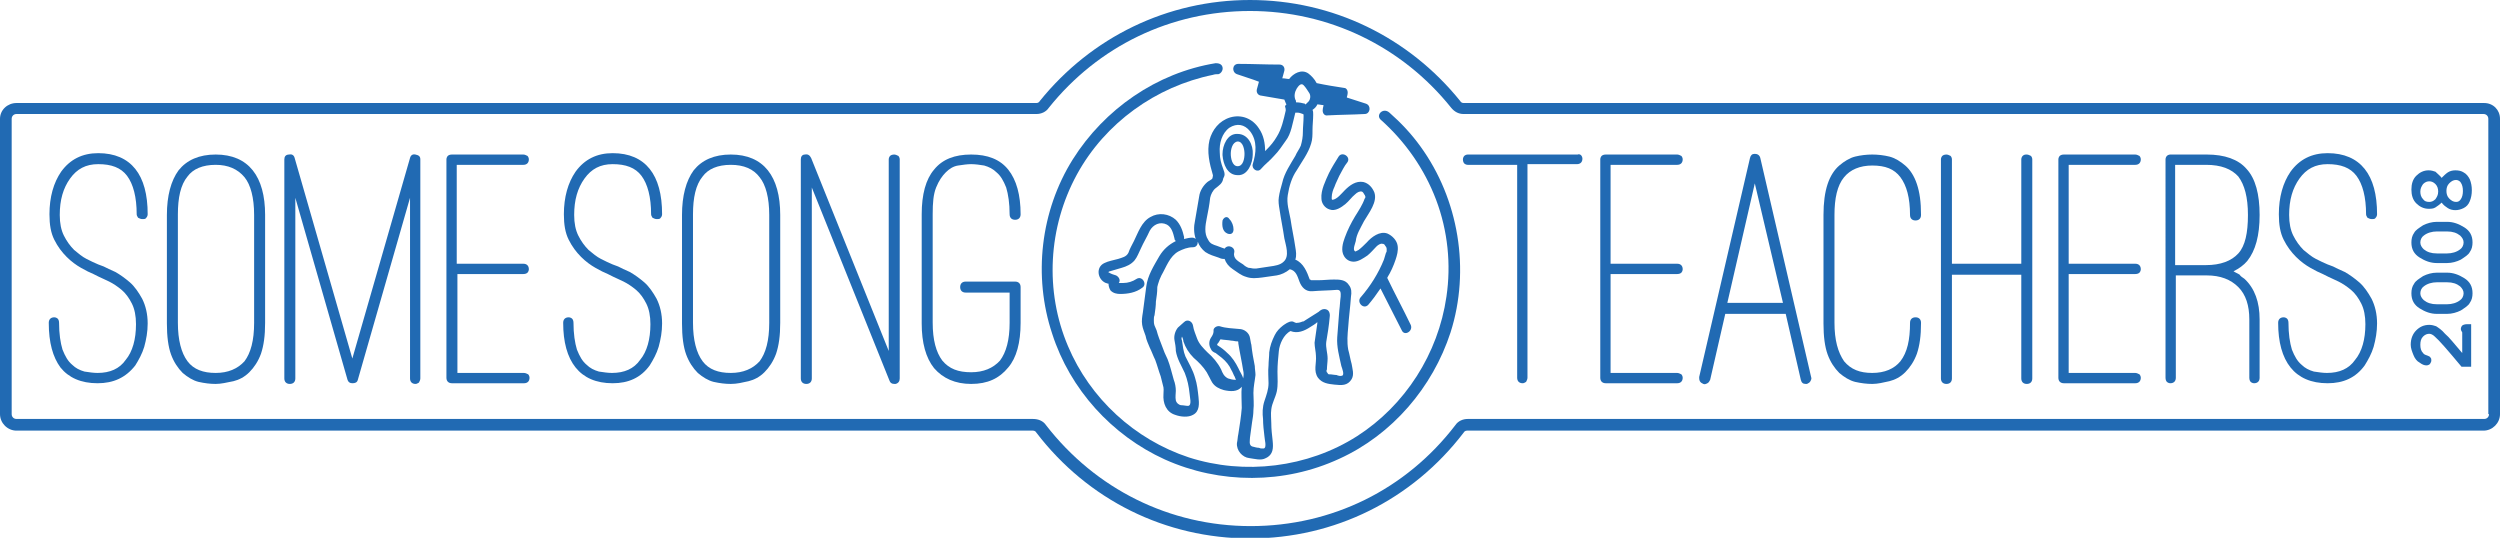 <?xml version="1.0" encoding="utf-8"?>
<!-- Generator: Adobe Illustrator 19.0.1, SVG Export Plug-In . SVG Version: 6.00 Build 0)  -->
<!DOCTYPE svg PUBLIC "-//W3C//DTD SVG 1.1//EN" "http://www.w3.org/Graphics/SVG/1.1/DTD/svg11.dtd">
<svg version="1.1" id="レイヤー_1" xmlns="http://www.w3.org/2000/svg" xmlns:xlink="http://www.w3.org/1999/xlink" x="0px"
	 y="0px" viewBox="0 0 364 78.3" enable-background="new 0 0 364 78.3" xml:space="preserve">
<path id="XMLID_1_" fill="#216AB3" d="M361.7,15H213.1c-0.2,0-0.4-0.1-0.5-0.3C205.1,5.4,194,0,182,0c-12,0-23.1,5.4-30.6,14.7
	c-0.1,0.2-0.3,0.3-0.5,0.3H2.4C1.1,15,0,16,0,17.3v43c0,1.3,1.1,2.4,2.4,2.4h148c0.2,0,0.4,0.1,0.5,0.3c7.5,9.8,18.8,15.4,31.1,15.4
	s23.6-5.6,31.1-15.4c0.1-0.2,0.3-0.3,0.5-0.3h148c1.3,0,2.4-1.1,2.4-2.4V17.3C364,16,363,15,361.7,15z M362.4,60.3
	c0,0.4-0.3,0.7-0.7,0.7h-148c-0.7,0-1.4,0.3-1.8,0.9c-7.2,9.4-18,14.7-29.8,14.7c-11.8,0-22.6-5.4-29.8-14.7
	c-0.4-0.6-1.1-0.9-1.9-0.9H2.4c-0.4,0-0.7-0.3-0.7-0.7v-43c0-0.4,0.3-0.7,0.7-0.7h148.5c0.7,0,1.4-0.3,1.8-0.9
	c7.2-9,17.8-14.1,29.3-14.1c11.4,0,22.1,5.1,29.3,14.1c0.5,0.6,1.1,0.9,1.8,0.9h148.5c0.4,0,0.7,0.3,0.7,0.7V60.3z"/>
<g id="XMLID_4_">
	<path id="XMLID_5_" fill="#216AB3" d="M358.5,51.4v-3c-0.1-0.2-0.2-0.3-0.2-0.5c0-0.2,0.1-0.4,0.2-0.5c0.1-0.1,0.4-0.2,0.7-0.2h0.6
		v6.2h-1.4c-2-2.4-3.3-3.9-3.9-4.4c-0.3-0.3-0.6-0.4-0.8-0.4c-0.3,0-0.6,0.1-0.9,0.4c-0.3,0.3-0.4,0.7-0.4,1.2
		c0,0.5,0.1,0.9,0.4,1.2c0.1,0.2,0.4,0.3,0.7,0.4c0.2,0.1,0.3,0.1,0.4,0.3c0.1,0.1,0.1,0.2,0.1,0.4c0,0.2-0.1,0.3-0.2,0.5
		c-0.1,0.1-0.3,0.2-0.5,0.2c-0.3,0-0.6-0.1-1-0.4c-0.4-0.2-0.7-0.6-0.9-1.1c-0.2-0.5-0.4-1-0.4-1.5c0-0.9,0.3-1.6,0.8-2.1
		c0.5-0.5,1.1-0.8,1.9-0.8c0.4,0,0.7,0.1,1,0.2c0.3,0.2,0.8,0.5,1.3,1.1C356.6,49.1,357.3,50,358.5,51.4z"/>
	<path id="XMLID_7_" fill="#216AB3" d="M354.8,39.7h1.5c0.9,0,1.7,0.3,2.5,0.8c0.8,0.5,1.2,1.2,1.2,2.2c0,0.5-0.1,1-0.4,1.4
		c-0.2,0.4-0.7,0.7-1.3,1.1c-0.6,0.3-1.3,0.5-2,0.5h-1.5c-0.9,0-1.7-0.3-2.5-0.8c-0.8-0.5-1.2-1.2-1.2-2.2c0-0.5,0.1-1,0.4-1.4
		c0.2-0.4,0.7-0.7,1.3-1.1C353.4,39.9,354.1,39.7,354.8,39.7z M354.8,41.1c-0.7,0-1.4,0.2-1.9,0.6c-0.3,0.2-0.5,0.6-0.5,1
		c0,0.4,0.2,0.7,0.5,1c0.5,0.4,1.1,0.6,1.9,0.6h1.5c0.7,0,1.4-0.2,1.9-0.6c0.3-0.2,0.5-0.6,0.5-1c0-0.4-0.2-0.7-0.5-1
		c-0.5-0.4-1.1-0.6-1.9-0.6H354.8z"/>
	<path id="XMLID_10_" fill="#216AB3" d="M354.8,32.3h1.5c0.9,0,1.7,0.3,2.5,0.8c0.8,0.5,1.2,1.2,1.2,2.2c0,0.5-0.1,1-0.4,1.4
		c-0.2,0.4-0.7,0.7-1.3,1.1c-0.6,0.3-1.3,0.5-2,0.5h-1.5c-0.9,0-1.7-0.3-2.5-0.8c-0.8-0.5-1.2-1.2-1.2-2.2c0-0.5,0.1-1,0.4-1.4
		c0.2-0.4,0.7-0.7,1.3-1.1C353.4,32.5,354.1,32.3,354.8,32.3z M354.8,33.7c-0.7,0-1.4,0.2-1.9,0.6c-0.3,0.2-0.5,0.6-0.5,1
		c0,0.4,0.2,0.7,0.5,1c0.5,0.4,1.1,0.6,1.9,0.6h1.5c0.7,0,1.4-0.2,1.9-0.6c0.3-0.2,0.5-0.6,0.5-1c0-0.4-0.2-0.7-0.5-1
		c-0.5-0.4-1.1-0.6-1.9-0.6H354.8z"/>
	<path id="XMLID_13_" fill="#216AB3" d="M355.5,25.9c0.3-0.3,0.6-0.6,0.9-0.8c0.3-0.2,0.7-0.3,1.1-0.3c0.5,0,0.9,0.1,1.2,0.3
		c0.4,0.2,0.7,0.6,0.9,1c0.2,0.5,0.3,1,0.3,1.6c0,0.6-0.1,1.1-0.3,1.6c-0.2,0.5-0.5,0.8-0.9,1c-0.4,0.2-0.8,0.3-1.2,0.3
		c-0.4,0-0.8-0.1-1.1-0.3c-0.3-0.2-0.6-0.4-0.9-0.8c-0.3,0.3-0.6,0.5-0.9,0.7c-0.3,0.2-0.7,0.2-1,0.2c-0.7,0-1.3-0.3-1.8-0.8
		c-0.5-0.5-0.7-1.2-0.7-2c0-0.8,0.2-1.5,0.7-2c0.5-0.5,1.1-0.8,1.8-0.8c0.4,0,0.7,0.1,1,0.2C355,25.4,355.3,25.6,355.5,25.9z
		 M353.7,26.4c-0.3,0-0.6,0.1-0.9,0.4c-0.2,0.3-0.4,0.6-0.4,1.1c0,0.4,0.1,0.8,0.4,1.1c0.2,0.3,0.5,0.4,0.9,0.4
		c0.3,0,0.6-0.1,0.9-0.4c0.2-0.3,0.4-0.6,0.4-1.1c0-0.4-0.1-0.8-0.4-1.1C354.3,26.5,354,26.4,353.7,26.4z M357.6,26.2
		c-0.4,0-0.7,0.2-1,0.5s-0.4,0.7-0.4,1.1s0.1,0.8,0.4,1.1c0.3,0.3,0.6,0.5,1,0.5c0.3,0,0.5-0.1,0.7-0.4c0.2-0.3,0.3-0.7,0.3-1.2
		c0-0.5-0.1-0.9-0.3-1.2C358.2,26.4,357.9,26.2,357.6,26.2z"/>
</g>
<g id="XMLID_17_">
	<path id="XMLID_18_" fill="#216AB3" d="M14.2,55.8c-2.4,0-4.2-0.8-5.4-2.3C7.7,52,7.1,49.9,7.1,47c0-0.5,0.3-0.8,0.8-0.8
		c0.2,0,0.4,0.1,0.5,0.2c0.1,0.1,0.2,0.3,0.2,0.6c0,1.6,0.2,2.9,0.5,3.9c0.4,1,0.8,1.7,1.4,2.2c0.5,0.5,1.1,0.8,1.8,1
		c0.7,0.1,1.3,0.2,1.9,0.2c1.8,0,3.2-0.6,4.1-1.9c1-1.2,1.5-3,1.5-5.2c0-1.2-0.2-2.2-0.6-3c-0.4-0.8-0.9-1.5-1.5-2
		c-0.6-0.5-1.2-0.9-1.8-1.2c-0.6-0.3-1.1-0.5-1.5-0.7l-0.8-0.4c-0.5-0.2-1.1-0.5-1.8-0.9c-0.7-0.4-1.4-0.9-2.1-1.6
		c-0.7-0.7-1.3-1.5-1.8-2.5s-0.7-2.2-0.7-3.7c0-2.5,0.6-4.6,1.7-6.2c1.3-1.8,3.1-2.7,5.4-2.7c2.4,0,4.2,0.8,5.4,2.3
		c1.2,1.5,1.8,3.7,1.8,6.6c0,0.2-0.1,0.4-0.2,0.5c-0.1,0.2-0.3,0.2-0.6,0.2c-0.2,0-0.4-0.1-0.6-0.2c-0.1-0.2-0.2-0.3-0.2-0.5
		c0-2.5-0.5-4.4-1.4-5.6c-0.9-1.2-2.3-1.7-4.2-1.7c-1.8,0-3.1,0.7-4.1,2.1c-1,1.4-1.5,3.1-1.5,5.3c0,1.2,0.2,2.2,0.6,3
		s0.9,1.5,1.5,2.1c0.6,0.5,1.2,1,1.8,1.3c0.6,0.3,1.2,0.6,1.7,0.8l0.8,0.3c0.4,0.2,1,0.5,1.7,0.8c0.7,0.4,1.4,0.9,2.1,1.5
		s1.3,1.5,1.8,2.4c0.5,1,0.8,2.2,0.8,3.6c0,1.2-0.2,2.3-0.5,3.4c-0.3,1-0.8,1.9-1.3,2.7C18.3,55,16.5,55.8,14.2,55.8z"/>
	<path id="XMLID_20_" fill="#216AB3" d="M31.4,55.9c-0.8,0-1.6-0.1-2.5-0.3c-0.8-0.2-1.6-0.7-2.3-1.3c-0.7-0.7-1.3-1.6-1.7-2.7
		c-0.4-1.1-0.6-2.6-0.6-4.5V31.3c0-2.8,0.6-5,1.7-6.5c1.2-1.5,3-2.3,5.4-2.3c2.4,0,4.2,0.8,5.4,2.3c1.2,1.5,1.8,3.7,1.8,6.5V47
		c0,1.9-0.2,3.3-0.6,4.5c-0.4,1.1-1,2-1.7,2.7c-0.7,0.7-1.5,1.1-2.3,1.3C33,55.7,32.2,55.9,31.4,55.9z M31.4,24
		c-1.9,0-3.3,0.6-4.1,1.7c-1,1.2-1.4,3.1-1.4,5.5V47c0,2.5,0.5,4.4,1.4,5.6c0.9,1.2,2.3,1.7,4.1,1.7c1.8,0,3.2-0.6,4.2-1.7
		c0.9-1.2,1.4-3,1.4-5.6V31.3c0-2.5-0.5-4.4-1.4-5.5C34.6,24.6,33.2,24,31.4,24z"/>
	<path id="XMLID_23_" fill="#216AB3" d="M60.5,55.9c-0.5,0-0.8-0.3-0.8-0.8V28.8l-7.6,26.5c-0.1,0.4-0.4,0.5-0.8,0.5
		c-0.4,0-0.6-0.2-0.7-0.5L43,28.8v26.3c0,0.5-0.3,0.8-0.8,0.8c-0.5,0-0.8-0.3-0.8-0.8V23.2c0-0.4,0.2-0.7,0.7-0.7
		c0.4-0.1,0.7,0.1,0.8,0.5l8.4,29.2L59.7,23c0.1-0.4,0.4-0.6,0.8-0.5c0.5,0.1,0.7,0.3,0.7,0.7v31.9c0,0.2-0.1,0.4-0.2,0.6
		C60.8,55.8,60.7,55.9,60.5,55.9z"/>
	<path id="XMLID_25_" fill="#216AB3" d="M66.6,39.9v14.4h9.7c0.2,0,0.4,0.1,0.6,0.2c0.1,0.1,0.2,0.3,0.2,0.5c0,0.5-0.3,0.8-0.8,0.8
		H65.8c-0.5,0-0.8-0.3-0.8-0.8V23.2c0-0.2,0.1-0.4,0.2-0.5c0.1-0.1,0.3-0.2,0.6-0.2h10.4c0.2,0,0.4,0.1,0.6,0.2
		c0.1,0.1,0.2,0.3,0.2,0.5c0,0.5-0.3,0.8-0.8,0.8h-9.7v14.4h9.7c0.5,0,0.8,0.3,0.8,0.8c0,0.2-0.1,0.4-0.2,0.5
		c-0.1,0.1-0.3,0.2-0.6,0.2H66.6z"/>
	<path id="XMLID_27_" fill="#216AB3" d="M89.2,55.8c-2.4,0-4.2-0.8-5.4-2.3c-1.2-1.5-1.8-3.7-1.8-6.5c0-0.5,0.3-0.8,0.8-0.8
		c0.2,0,0.4,0.1,0.5,0.2c0.1,0.1,0.2,0.3,0.2,0.6c0,1.6,0.2,2.9,0.5,3.9c0.4,1,0.8,1.7,1.4,2.2c0.5,0.5,1.1,0.8,1.8,1
		c0.7,0.1,1.3,0.2,1.9,0.2c1.8,0,3.2-0.6,4.1-1.9c1-1.2,1.5-3,1.5-5.2c0-1.2-0.2-2.2-0.6-3c-0.4-0.8-0.9-1.5-1.5-2
		c-0.6-0.5-1.2-0.9-1.8-1.2c-0.6-0.3-1.1-0.5-1.5-0.7l-0.8-0.4c-0.5-0.2-1.1-0.5-1.8-0.9c-0.7-0.4-1.4-0.9-2.1-1.6
		c-0.7-0.7-1.3-1.5-1.8-2.5s-0.7-2.2-0.7-3.7c0-2.5,0.6-4.6,1.7-6.2c1.3-1.8,3.1-2.7,5.4-2.7c2.4,0,4.2,0.8,5.4,2.3
		c1.2,1.5,1.8,3.7,1.8,6.6c0,0.2-0.1,0.4-0.2,0.5c-0.1,0.2-0.3,0.2-0.6,0.2c-0.2,0-0.4-0.1-0.6-0.2c-0.1-0.2-0.2-0.3-0.2-0.5
		c0-2.5-0.5-4.4-1.4-5.6c-0.9-1.2-2.3-1.7-4.2-1.7c-1.8,0-3.1,0.7-4.1,2.1c-1,1.4-1.5,3.1-1.5,5.3c0,1.2,0.2,2.2,0.6,3
		s0.9,1.5,1.5,2.1c0.6,0.5,1.2,1,1.8,1.3c0.6,0.3,1.2,0.6,1.7,0.8l0.8,0.3c0.4,0.2,1,0.5,1.7,0.8c0.7,0.4,1.4,0.9,2.1,1.5
		s1.3,1.5,1.8,2.4c0.5,1,0.8,2.2,0.8,3.6c0,1.2-0.2,2.3-0.5,3.4c-0.3,1-0.8,1.9-1.3,2.7C93.3,55,91.5,55.8,89.2,55.8z"/>
	<path id="XMLID_29_" fill="#216AB3" d="M106.4,55.9c-0.8,0-1.6-0.1-2.5-0.3c-0.8-0.2-1.6-0.7-2.3-1.3c-0.7-0.7-1.3-1.6-1.7-2.7
		c-0.4-1.1-0.6-2.6-0.6-4.5V31.3c0-2.8,0.6-5,1.7-6.5c1.2-1.5,3-2.3,5.4-2.3c2.4,0,4.2,0.8,5.4,2.3c1.2,1.5,1.8,3.7,1.8,6.5V47
		c0,1.9-0.2,3.3-0.6,4.5c-0.4,1.1-1,2-1.7,2.7c-0.7,0.7-1.5,1.1-2.3,1.3C108.1,55.7,107.3,55.9,106.4,55.9z M106.4,24
		c-1.9,0-3.3,0.6-4.1,1.7c-1,1.2-1.4,3.1-1.4,5.5V47c0,2.5,0.5,4.4,1.4,5.6c0.9,1.2,2.3,1.7,4.1,1.7c1.8,0,3.2-0.6,4.2-1.7
		c0.9-1.2,1.4-3,1.4-5.6V31.3c0-2.5-0.5-4.4-1.4-5.5C109.7,24.6,108.3,24,106.4,24z"/>
	<path id="XMLID_32_" fill="#216AB3" d="M130.2,55.9c-0.4,0-0.6-0.2-0.7-0.5l-11.3-28.1v27.8c0,0.5-0.3,0.8-0.8,0.8
		c-0.5,0-0.8-0.3-0.8-0.8V23.2c0-0.4,0.2-0.7,0.6-0.7c0.4-0.1,0.7,0.1,0.9,0.5l11.3,28.1V23.2c0-0.2,0.1-0.4,0.2-0.5
		c0.1-0.1,0.3-0.2,0.6-0.2c0.2,0,0.4,0.1,0.6,0.2c0.1,0.1,0.2,0.3,0.2,0.5v31.9c0,0.4-0.2,0.7-0.6,0.8H130.2z"/>
	<path id="XMLID_34_" fill="#216AB3" d="M141.4,55.9c-2.3,0-4.1-0.8-5.4-2.3c-1.2-1.5-1.8-3.7-1.8-6.5V31.2c0-2.9,0.6-5.1,1.8-6.5
		c1.2-1.5,3-2.2,5.4-2.2s4.2,0.7,5.4,2.2c1.2,1.5,1.8,3.7,1.8,6.5c0,0.5-0.3,0.8-0.8,0.8c-0.5,0-0.8-0.3-0.8-0.8
		c0-1.6-0.2-2.9-0.5-3.9c-0.4-1-0.8-1.7-1.4-2.2c-0.5-0.5-1.1-0.8-1.8-1c-0.6-0.1-1.3-0.2-1.9-0.2s-1.2,0.1-1.9,0.2
		c-0.7,0.1-1.3,0.5-1.8,1c-0.5,0.5-1,1.2-1.4,2.2c-0.4,1-0.5,2.2-0.5,3.9V47c0,2.5,0.5,4.3,1.4,5.5c1,1.2,2.3,1.7,4.2,1.7
		c1.8,0,3.2-0.6,4.2-1.7c0.9-1.2,1.4-3,1.4-5.5v-4.4h-6.4c-0.5,0-0.8-0.3-0.8-0.8s0.3-0.8,0.8-0.8h7.2c0.5,0,0.8,0.3,0.8,0.8V47
		c0,2.9-0.6,5.1-1.8,6.5C145.5,55.1,143.8,55.9,141.4,55.9z"/>
	<path id="XMLID_36_" fill="#216AB3" d="M230.2,22.6c0.1,0.1,0.2,0.3,0.2,0.5c0,0.5-0.3,0.8-0.8,0.8h-7.2V55c0,0.2-0.1,0.4-0.2,0.6
		c-0.2,0.1-0.3,0.2-0.5,0.2c-0.5,0-0.8-0.3-0.8-0.8V24h-7.2c-0.2,0-0.4-0.1-0.5-0.2c-0.1-0.1-0.2-0.3-0.2-0.6c0-0.2,0.1-0.4,0.2-0.5
		c0.1-0.1,0.3-0.2,0.5-0.2h16C229.9,22.4,230.1,22.5,230.2,22.6z"/>
	<path id="XMLID_38_" fill="#216AB3" d="M234.5,39.9v14.4h9.7c0.2,0,0.4,0.1,0.6,0.2c0.1,0.1,0.2,0.3,0.2,0.5c0,0.5-0.3,0.8-0.8,0.8
		h-10.4c-0.5,0-0.8-0.3-0.8-0.8V23.2c0-0.2,0.1-0.4,0.2-0.5c0.1-0.1,0.3-0.2,0.6-0.2h10.4c0.2,0,0.4,0.1,0.6,0.2
		c0.1,0.1,0.2,0.3,0.2,0.5c0,0.5-0.3,0.8-0.8,0.8h-9.7v14.4h9.7c0.5,0,0.8,0.3,0.8,0.8c0,0.2-0.1,0.4-0.2,0.5
		c-0.1,0.1-0.3,0.2-0.6,0.2H234.5z"/>
	<path id="XMLID_40_" fill="#216AB3" d="M263.7,54.9c0.1,0.2,0,0.4-0.1,0.6c-0.1,0.2-0.3,0.3-0.5,0.4h-0.2c-0.4,0-0.6-0.2-0.7-0.6
		l-2.2-9.6h-8.8l-2.2,9.6c-0.1,0.2-0.2,0.4-0.4,0.5c-0.2,0.1-0.4,0.2-0.6,0.1c-0.2-0.1-0.4-0.2-0.5-0.4c-0.1-0.2-0.1-0.4-0.1-0.6
		l7.4-31.9c0.1-0.4,0.3-0.6,0.7-0.6c0.4,0,0.7,0.2,0.8,0.6L263.7,54.9z M259.6,44.1l-4.1-17.4l-4,17.4H259.6z"/>
	<path id="XMLID_43_" fill="#216AB3" d="M272.6,55.9c-0.8,0-1.6-0.1-2.5-0.3c-0.8-0.2-1.6-0.7-2.3-1.3c-0.7-0.7-1.3-1.6-1.7-2.7
		c-0.4-1.1-0.6-2.6-0.6-4.5V31.3c0-1.8,0.2-3.3,0.6-4.5c0.4-1.2,1-2.1,1.7-2.7c0.7-0.6,1.5-1.1,2.3-1.3c0.8-0.2,1.7-0.3,2.5-0.3
		c0.8,0,1.7,0.1,2.5,0.3c0.8,0.2,1.6,0.7,2.3,1.3c0.7,0.6,1.3,1.5,1.7,2.7c0.4,1.2,0.6,2.6,0.6,4.5c0,0.5-0.3,0.8-0.8,0.8
		c-0.5,0-0.8-0.3-0.8-0.8c0-2.5-0.5-4.3-1.4-5.5c-0.9-1.2-2.2-1.7-4.1-1.7c-1.8,0-3.2,0.6-4.1,1.7c-1,1.2-1.4,3.1-1.4,5.5V47
		c0,2.5,0.5,4.3,1.4,5.6c1,1.2,2.3,1.7,4.1,1.7c1.8,0,3.2-0.6,4.1-1.7c1-1.3,1.4-3.1,1.4-5.6c0-0.5,0.3-0.8,0.8-0.8
		c0.5,0,0.8,0.3,0.8,0.8c0,1.9-0.2,3.3-0.6,4.5c-0.4,1.1-1,2-1.7,2.7c-0.7,0.7-1.5,1.1-2.3,1.3C274.2,55.7,273.4,55.9,272.6,55.9z"
		/>
	<path id="XMLID_45_" fill="#216AB3" d="M295.1,22.5c0.2,0,0.4,0.1,0.6,0.2c0.1,0.1,0.2,0.3,0.2,0.5v31.9c0,0.5-0.3,0.8-0.8,0.8
		s-0.8-0.3-0.8-0.8V40h-10.1v15.1c0,0.5-0.3,0.8-0.8,0.8c-0.5,0-0.8-0.3-0.8-0.8V23.2c0-0.2,0.1-0.4,0.2-0.5
		c0.1-0.1,0.3-0.2,0.6-0.2c0.2,0,0.4,0.1,0.6,0.2c0.1,0.1,0.2,0.3,0.2,0.5v15.2h10.1V23.2c0-0.2,0.1-0.4,0.2-0.5
		C294.7,22.5,294.9,22.5,295.1,22.5z"/>
	<path id="XMLID_47_" fill="#216AB3" d="M301.2,39.9v14.4h9.7c0.2,0,0.4,0.1,0.6,0.2c0.1,0.1,0.2,0.3,0.2,0.5c0,0.5-0.3,0.8-0.8,0.8
		h-10.4c-0.5,0-0.8-0.3-0.8-0.8V23.2c0-0.2,0.1-0.4,0.2-0.5c0.1-0.1,0.3-0.2,0.6-0.2h10.4c0.2,0,0.4,0.1,0.6,0.2
		c0.1,0.1,0.2,0.3,0.2,0.5c0,0.5-0.3,0.8-0.8,0.8h-9.7v14.4h9.7c0.5,0,0.8,0.3,0.8,0.8c0,0.2-0.1,0.4-0.2,0.5
		c-0.1,0.1-0.3,0.2-0.6,0.2H301.2z"/>
	<path id="XMLID_49_" fill="#216AB3" d="M326.8,40.6c1.5,1.4,2.2,3.4,2.2,5.9V55c0,0.5-0.3,0.8-0.8,0.8c-0.2,0-0.4-0.1-0.5-0.2
		c-0.1-0.1-0.2-0.3-0.2-0.6v-8.5c0-2-0.5-3.6-1.6-4.7c-1.1-1.1-2.6-1.7-4.6-1.7h-4.5V55c0,0.5-0.3,0.8-0.8,0.8
		c-0.2,0-0.4-0.1-0.5-0.2s-0.2-0.3-0.2-0.6V23.2c0-0.2,0.1-0.4,0.2-0.5c0.1-0.1,0.3-0.2,0.5-0.2h5.3c2.6,0,4.6,0.7,5.8,2.1
		c1.3,1.4,1.9,3.7,1.9,6.7c0,3-0.6,5.2-1.8,6.7c-0.5,0.6-1.2,1.1-2,1.5c0.3,0.2,0.6,0.3,0.9,0.5C326.2,40.2,326.5,40.4,326.8,40.6z
		 M316.7,38.6h4.5c2.1,0,3.7-0.6,4.7-1.7c1-1.1,1.4-3,1.4-5.6c0-2.6-0.5-4.4-1.4-5.6c-1-1.1-2.5-1.7-4.7-1.7h-4.5V38.6z"/>
	<path id="XMLID_52_" fill="#216AB3" d="M338.9,55.8c-2.4,0-4.2-0.8-5.4-2.3c-1.2-1.5-1.8-3.7-1.8-6.5c0-0.5,0.3-0.8,0.8-0.8
		c0.2,0,0.4,0.1,0.5,0.2s0.2,0.3,0.2,0.6c0,1.6,0.2,2.9,0.5,3.9c0.4,1,0.8,1.7,1.4,2.2c0.5,0.5,1.1,0.8,1.8,1
		c0.7,0.1,1.3,0.2,1.9,0.2c1.8,0,3.2-0.6,4.1-1.9c1-1.2,1.5-3,1.5-5.2c0-1.2-0.2-2.2-0.6-3s-0.9-1.5-1.5-2c-0.6-0.5-1.2-0.9-1.8-1.2
		c-0.6-0.3-1.1-0.5-1.5-0.7l-0.8-0.4c-0.5-0.2-1.1-0.5-1.8-0.9s-1.4-0.9-2.1-1.6c-0.7-0.7-1.3-1.5-1.8-2.5c-0.5-1-0.7-2.2-0.7-3.7
		c0-2.5,0.6-4.6,1.7-6.2c1.3-1.8,3.1-2.7,5.4-2.7c2.4,0,4.2,0.8,5.4,2.3c1.2,1.5,1.8,3.7,1.8,6.6c0,0.2-0.1,0.4-0.2,0.5
		c-0.1,0.2-0.3,0.2-0.6,0.2c-0.2,0-0.4-0.1-0.6-0.2c-0.1-0.2-0.2-0.3-0.2-0.5c0-2.5-0.5-4.4-1.4-5.6c-0.9-1.2-2.3-1.7-4.2-1.7
		c-1.8,0-3.1,0.7-4.1,2.1c-1,1.4-1.5,3.1-1.5,5.3c0,1.2,0.2,2.2,0.6,3s0.9,1.5,1.5,2.1c0.6,0.5,1.2,1,1.8,1.3
		c0.6,0.3,1.2,0.6,1.7,0.8l0.8,0.3c0.4,0.2,1,0.5,1.7,0.8c0.7,0.4,1.4,0.9,2.1,1.5c0.7,0.6,1.3,1.5,1.8,2.4c0.5,1,0.8,2.2,0.8,3.6
		c0,1.2-0.2,2.3-0.5,3.4c-0.3,1-0.8,1.9-1.3,2.7C343,55,341.2,55.8,338.9,55.8z"/>
</g>
<g id="XMLID_54_">
	<path id="XMLID_55_" fill="#216AB3" d="M201,17.4c3.6,3.2,6.4,7.2,8.1,11.7c1.7,4.5,2.2,9.4,1.5,14.1c-1.2,8.3-6,15.8-13,20.3
		c-7.2,4.6-16.4,5.7-24.5,3.1c-7.9-2.6-14.4-8.6-17.6-16.2c-3.4-8-2.9-17.3,1.3-25c4.1-7.5,11.5-12.8,19.8-14.5
		c0.3-0.1,0.5-0.1,0.8-0.1c0.4-0.1,0.7-0.6,0.6-1c-0.1-0.5-0.6-0.6-1-0.6c-8.6,1.4-16.2,6.7-20.8,14c-4.7,7.5-5.8,17-3,25.4
		c2.6,8.1,8.7,14.8,16.4,18.3c8,3.6,17.4,3.6,25.4-0.1c7.7-3.5,13.6-10.4,16.2-18.4c2.9-9.1,1.2-19.4-4.4-27.1
		c-1.3-1.8-2.8-3.4-4.5-4.9C201.4,15.6,200.3,16.7,201,17.4L201,17.4z"/>
	<g id="XMLID_56_">
		<path id="XMLID_57_" fill="#216AB3" d="M178,32.1C178,32.1,178,32.2,178,32.1C178,32.2,178,32.2,178,32.1c-0.1,0.8,0,1.6,0.7,1.9
			c0.5,0.2,0.9,0,0.9-0.6c0-0.5-0.2-1.1-0.6-1.5C178.7,31.4,178.2,31.6,178,32.1z"/>
		<path id="XMLID_58_" fill="#216AB3" d="M198.6,32.2c0.7-1.2,2-2.8,1.5-4.2c-0.3-0.7-0.8-1.3-1.6-1.5c-1.1-0.2-2,0.5-2.7,1.2
			c-0.5,0.5-1.1,1.3-1.8,1.4c0,0,0,0,0,0c0,0,0,0,0,0c0,0,0,0,0,0c0,0,0,0,0,0c0,0,0,0,0,0c0,0-0.1-0.1-0.1-0.1c0-0.1,0-0.2,0-0.3
			c0-0.5,0.2-1.1,0.4-1.5c0.2-0.6,0.5-1.1,0.7-1.6c0.4-0.7,0.7-1.4,1.2-2c0.5-0.8-0.8-1.6-1.3-0.8c-0.5,0.8-1,1.6-1.4,2.4
			c-0.5,1.1-1.2,2.5-1.1,3.7c0,0.7,0.5,1.4,1.2,1.6c0.8,0.3,1.7-0.3,2.3-0.8c0.5-0.4,0.9-1,1.4-1.4c0.3-0.3,0.7-0.5,1-0.4
			c0.1,0,0.3,0.3,0.4,0.5c0-0.1,0.1,0.3,0.1,0.2c0,0,0,0.1,0,0.1c0-0.1,0,0.2-0.1,0.2c-0.3,0.9-0.9,1.8-1.4,2.6
			c-0.6,1-1.1,2-1.5,3.1c-0.3,0.8-0.6,1.9-0.1,2.7c0.3,0.5,0.8,0.8,1.4,0.8c0.7,0,1.4-0.5,2-0.9c0.5-0.4,0.9-0.9,1.3-1.3
			c0.2-0.2,0.6-0.5,0.9-0.4c0.2,0,0.3,0.1,0.4,0.3c0.2,0.2,0.2,0.4,0.2,0.5c0,0,0,0.1,0,0.2c0,0.1,0,0.2-0.1,0.3
			c-0.1,0.3-0.2,0.7-0.3,1c-0.8,2-2,3.9-3.4,5.5c-0.6,0.7,0.4,1.8,1.1,1.1c0.6-0.7,1.2-1.5,1.8-2.4c1,2,2.1,4.1,3.1,6.1
			c0.4,0.9,1.7,0.1,1.3-0.8c-1.1-2.3-2.3-4.5-3.4-6.8c0,0,0,0,0-0.1c0.5-0.8,0.9-1.7,1.2-2.6c0.2-0.6,0.4-1.3,0.3-2
			c-0.1-0.8-0.8-1.5-1.5-1.8c-1.1-0.4-2.3,0.5-3,1.3c-0.4,0.4-0.8,0.8-1.2,1.1c-0.2,0.1-0.2,0.1-0.4,0.2c0,0-0.1,0-0.1,0
			c0,0,0,0,0,0c0,0,0,0,0,0c0,0,0,0,0,0c0,0,0,0-0.1-0.1c0,0,0,0,0,0c-0.2-0.3,0.1-1,0.2-1.4C197.5,34.1,198.1,33.2,198.6,32.2z
			 M197.2,36.7C197.2,36.7,197.1,36.7,197.2,36.7C197.1,36.7,197.1,36.7,197.2,36.7C197.1,36.7,197.2,36.7,197.2,36.7z M197,36.6
			C197,36.6,197,36.6,197,36.6C197,36.6,197,36.6,197,36.6L197,36.6z"/>
		<path id="XMLID_62_" fill="#216AB3" d="M187.2,16c0,0,0,0.1,0,0.1c-0.3,1.3-0.6,2.7-1.3,3.8c-0.4,0.7-0.9,1.3-1.5,1.9
			c-0.1,0.1-0.1,0.1-0.2,0.2c0-1.1-0.2-2.3-0.9-3.3c-0.9-1.4-2.5-2.1-4.2-1.6c-1.6,0.5-2.6,1.8-3,3.3c-0.4,1.7,0,3.4,0.5,5.1
			c0,0,0,0.1,0,0.1c0,0.1-0.1,0.5-0.1,0.4c0,0.1-0.6,0.4-0.7,0.5c-0.6,0.5-1.1,1.3-1.2,2.1c-0.2,1.2-0.4,2.3-0.6,3.5
			c-0.2,0.9-0.2,1.8,0.1,2.7c-0.1-0.1-0.3-0.2-0.5-0.2c-0.4,0-0.8,0.1-1.2,0.2c0-0.1,0-0.2,0-0.3c-0.2-0.9-0.5-1.8-1.2-2.5
			c-1-0.9-2.5-1.1-3.7-0.4c-1.3,0.7-1.8,2.3-2.4,3.5c-0.3,0.6-0.6,1.1-0.8,1.7c-0.3,0.6-0.9,0.7-1.5,0.9c-0.7,0.2-1.4,0.3-2,0.6
			c-1.3,0.6-1,2.4,0.2,2.9c0.1,0,0.2,0.1,0.4,0.1c0,0.3,0.1,0.7,0.3,1c0.4,0.4,0.9,0.5,1.4,0.5c1.1,0,2.3-0.2,3.2-0.9
			c0.8-0.5,0-1.8-0.8-1.3c-0.6,0.4-1.3,0.6-1.9,0.6c-0.2,0-0.4,0-0.6,0c0,0-0.1,0-0.1,0c0,0,0,0,0,0c0.3-0.4,0-0.9-0.4-1.1
			c-0.3-0.1-0.7-0.2-1-0.4c-0.1,0-0.1,0-0.1-0.1c0,0,0.1-0.1,0.2-0.1c0.6-0.2,1.1-0.3,1.7-0.5c0.7-0.2,1.4-0.5,1.9-1.1
			c0.4-0.5,0.6-1.1,0.9-1.7c0.4-0.9,0.9-1.7,1.3-2.6c0.5-0.9,1.5-1.4,2.5-0.9c0.7,0.4,0.9,1.2,1.1,2c0,0.2,0.1,0.3,0.2,0.4
			c-1,0.5-1.8,1.2-2.4,2.2c-0.8,1.4-1.7,2.8-1.9,4.4c-0.2,1.3-0.3,2.5-0.5,3.8c-0.1,0.6-0.2,1.2-0.1,1.8c0.1,0.6,0.3,1,0.5,1.6
			c0.1,0.6,0.4,1.2,0.6,1.7c0.3,0.6,0.5,1.2,0.8,1.8c0.3,0.8,0.5,1.6,0.8,2.4c0.1,0.4,0.2,0.8,0.3,1.2c0.2,0.6,0.1,0.9,0.1,1.4
			c-0.1,1.3,0.4,2.6,1.7,3c0.8,0.3,1.9,0.4,2.6,0c1-0.5,0.9-1.7,0.8-2.6c-0.1-0.9-0.2-1.9-0.5-2.8c-0.3-1.1-0.9-2.1-1.4-3.1
			c-0.3-0.7-0.4-1.6-0.5-2.3c-0.1-0.3-0.1-0.3,0-0.6c0.1,0.2,0.2,0.5,0.2,0.7c0.3,0.9,0.8,1.7,1.5,2.4c0.7,0.6,1.4,1.3,1.9,2.1
			c0.3,0.5,0.5,1,0.8,1.5c0.4,0.6,1,0.9,1.7,1.1c0.9,0.2,2,0.3,2.6-0.5c-0.1,1,0,2,0,3.1c-0.1,1.3-0.3,2.5-0.5,3.8
			c-0.1,0.4-0.1,0.9-0.2,1.3c-0.1,1.1,0.8,2.1,1.8,2.2c0.8,0.1,1.7,0.4,2.4,0c1.1-0.5,1.1-1.5,1-2.5c-0.1-0.9-0.2-1.7-0.2-2.6
			c0-0.6-0.1-1.3,0-2c0.1-0.9,0.6-1.7,0.8-2.6c0.2-1,0.1-1.9,0.1-2.9c0-1,0.1-2,0.2-3c0.1-1,0.7-2.4,1.7-2.9c1,0.4,2,0,2.9-0.6
			c0.3-0.2,0.7-0.4,1-0.7c0,0.1,0,0.1,0,0.2c-0.1,0.7-0.2,1.4-0.3,2.1c0,0.2-0.1,0.5-0.1,0.7c0,0.6,0.2,1.4,0.2,1.9
			c0.1,1.1-0.4,2.2,0.3,3.2c0.6,0.8,1.5,0.9,2.4,1c1,0.1,1.9,0.2,2.5-0.8c0.4-0.7,0.1-1.5,0-2.2c-0.2-0.7-0.3-1.4-0.5-2.1
			c-0.2-1.1-0.1-2.2,0-3.3c0.1-1.5,0.3-2.9,0.4-4.4c0.1-0.6,0.1-1.2-0.3-1.7c-0.5-0.8-1.4-0.8-2.2-0.8c-0.8,0-1.5,0.1-2.3,0.1
			c-0.3,0-0.5,0-0.8,0c0,0-0.1,0-0.1,0c-0.1,0-0.2,0-0.2-0.1c0,0,0,0-0.1,0c0,0,0,0,0,0c-0.4-1.1-0.9-2.4-2.1-2.9
			c0.2-0.6,0.1-1.2,0-1.8c-0.2-1.4-0.5-2.7-0.7-4.1c-0.2-1.1-0.6-2.3-0.4-3.5c0.2-1.3,0.6-2.6,1.3-3.6c0.7-1.2,1.7-2.5,2.1-3.9
			c0.2-0.6,0.2-1.3,0.2-2c0-0.7,0.1-1.5,0.1-2.2c0-0.3,0-0.5-0.1-0.7c0,0,0,0,0,0c0.3-0.2,0.6-0.5,0.7-0.8c0.3,0,0.6,0.1,0.9,0.1
			c0,0.2-0.1,0.4-0.1,0.6c-0.1,0.5,0.2,1,0.7,0.9c1.8-0.1,3.6-0.1,5.4-0.2c0.8,0,1-1.2,0.2-1.5c-0.9-0.3-1.9-0.6-2.8-0.9
			c0-0.2,0.1-0.3,0.1-0.5c0.1-0.4-0.1-0.9-0.5-0.9c-1.3-0.2-2.6-0.4-4-0.7c0,0,0,0,0,0c-0.3-0.6-0.8-1.1-1.2-1.4
			c-1-0.7-2.2,0-2.8,0.8c-0.3,0-0.6-0.1-1-0.1c0.1-0.4,0.2-0.7,0.3-1.1c0.1-0.5-0.2-0.9-0.7-0.9c-2,0-4-0.1-6-0.1
			c-0.9,0-1,1.2-0.2,1.5c1.1,0.4,2.2,0.7,3.2,1.1c-0.1,0.4-0.2,0.7-0.3,1.1c-0.1,0.4,0.1,0.8,0.5,0.9c1.2,0.2,2.3,0.4,3.5,0.6
			c0.1,0.2,0.1,0.3,0.2,0.5c0,0.1,0.1,0.1,0.1,0.2c-0.1,0.1-0.2,0.2-0.2,0.3C187.2,15.8,187.2,15.9,187.2,16z M168.4,41.8
			C168.4,41.8,168.4,41.7,168.4,41.8C168.4,41.8,168.4,41.8,168.4,41.8z M181,55.1c-0.1-0.5-0.5-1-0.7-1.5c-0.4-0.8-0.9-1.6-1.6-2.2
			c-0.4-0.4-0.9-0.8-1.4-1.1c-0.2-0.1,0-0.3,0.1-0.4c0.1-0.2,0.2-0.3,0.3-0.5c0.5,0.1,1.1,0.1,1.6,0.2c0.3,0,0.5,0.1,0.8,0.1
			c0,0,0,0,0.1,0c0.1,0,0.1,0.1,0.1,0.2c0,0,0,0.1,0,0.1c0.2,1.3,0.5,2.6,0.7,3.9C181.1,54.3,181.1,54.7,181,55.1z M187.8,39.2
			c0.9,0.2,1.1,1,1.4,1.8c0.3,0.8,0.9,1.5,1.9,1.4c1.2-0.1,2.4-0.1,3.6-0.2c0.6,0,0.5,0.6,0.5,1c-0.1,0.7-0.1,1.3-0.2,2
			c-0.1,1.3-0.2,2.6-0.3,3.9c-0.1,1.4,0.3,2.8,0.6,4.2c0.1,0.3,0.5,1.3,0.1,1.4c-0.2,0.1-0.6,0-0.8-0.1c-0.3,0-0.7-0.1-1-0.1
			c0,0-0.1,0-0.1,0c-0.1,0-0.2-0.1-0.2-0.2c-0.2-0.1-0.2-0.4-0.1-0.5c0-0.5,0.1-1.1,0.1-1.6c0-0.8-0.3-1.6-0.2-2.4
			c0.2-1.2,0.4-2.4,0.5-3.6c0.1-0.6-0.1-1.2-0.8-1.2c-0.3,0-0.6,0.2-0.8,0.4c-0.6,0.4-1.3,0.8-1.9,1.2c-0.1,0.1-0.2,0.1-0.3,0.2
			c0,0,0,0,0,0c0,0,0,0-0.1,0c-0.3,0.1-0.5,0.2-0.8,0.2c-0.3,0.1-0.5-0.2-0.8-0.2c-0.5,0-1,0.4-1.3,0.6c-0.5,0.4-0.9,0.8-1.2,1.4
			c-0.4,0.8-0.7,1.6-0.8,2.5c0,0.6-0.1,1.3-0.1,1.9c-0.1,0.9,0,1.8,0,2.6c0,0.9-0.3,1.7-0.6,2.6c-0.3,0.9-0.3,1.8-0.2,2.6
			c0,0.8,0.1,1.7,0.2,2.5c0,0.4,0.4,1.7-0.1,1.8c-0.1,0-0.1,0-0.2,0c-0.2,0-0.3,0-0.5-0.1c-0.3,0-0.6-0.1-1-0.2
			c-0.5-0.2-0.3-0.9-0.3-1.3c0.1-0.7,0.2-1.5,0.3-2.2c0.1-0.6,0.2-1.2,0.2-1.8c0.1-0.8,0-1.7,0-2.5c0-0.9,0.2-1.7,0.3-2.6
			c0-0.4-0.1-0.9-0.1-1.3c-0.2-1-0.4-2.1-0.5-3.1c-0.1-0.3-0.1-0.6-0.2-1c-0.1-0.7-0.8-1.3-1.6-1.3c-0.9-0.1-1.9-0.1-2.8-0.4
			c-0.5-0.1-1,0.3-0.9,0.7c0,0.4-0.2,0.7-0.4,1c-0.3,0.5-0.3,1.1,0,1.6c0.1,0.3,0.4,0.5,0.7,0.6c0.3,0.2,0.6,0.5,0.9,0.7
			c0.6,0.5,1.1,1.1,1.4,1.8c0.2,0.3,0.3,0.7,0.5,1c0,0.1,0.1,0.2,0.1,0.3c0.1,0.2,0,0.1-0.1,0.1c-0.3,0-0.7-0.1-1-0.2
			c-0.6-0.3-0.8-0.8-1-1.3c-0.5-1-1.2-1.8-2-2.5c-0.6-0.6-1.2-1.2-1.5-2c-0.2-0.6-0.5-1.2-0.6-1.9c-0.1-0.6-0.8-1-1.3-0.5
			c-0.3,0.3-0.6,0.5-0.9,0.8c-0.4,0.5-0.6,1.2-0.5,1.8c0.1,0.5,0.2,1.1,0.2,1.6c0.2,1.2,0.8,2.1,1.3,3.2c0.4,1,0.6,2,0.7,3
			c0,0.4,0.4,1.7-0.2,1.8c-0.3,0-0.7-0.1-1-0.1c-0.3,0-0.7-0.3-0.8-0.7c-0.1-0.5,0-1,0-1.4c0-0.5-0.1-1.1-0.3-1.6
			c-0.3-1-0.5-2-0.9-3c-0.3-0.6-0.6-1.3-0.8-1.9c-0.3-0.8-0.6-1.5-0.8-2.3c-0.1-0.2-0.2-0.5-0.3-0.7c-0.1-0.3-0.1-0.5-0.1-0.8
			c0-0.2,0-0.5,0.1-0.7c0.1-0.7,0.2-1.4,0.2-2c0.1-0.7,0.2-1.3,0.2-2c0,0,0-0.1,0-0.1c0-0.1,0.1-0.3,0.1-0.4
			c0.1-0.4,0.3-0.9,0.5-1.3c0.7-1.2,1.2-2.8,2.5-3.5c0.6-0.3,1.3-0.6,2.1-0.6c0.5,0,0.7-0.4,0.7-0.8c0.2,0.6,0.6,1.1,1.1,1.5
			c0.6,0.4,1.3,0.6,1.9,0.8c0.2,0.1,0.5,0.2,0.7,0.2c0.1,0,0.1,0,0.2,0c0.2,0.6,0.6,1.1,1.2,1.5c0.6,0.4,1.2,0.9,1.9,1.1
			c0.8,0.3,1.6,0.2,2.4,0.1c0.7-0.1,1.4-0.2,2.1-0.3C186.5,40,187.2,39.7,187.8,39.2z M188.8,12.9c0.2-0.3,0.6-0.9,1-0.5
			c0.3,0.3,0.6,0.8,0.8,1.1c0.3,0.4,0.2,1.1-0.2,1.4c-0.1,0.1-0.2,0.2-0.3,0.3c0,0-0.1,0-0.1-0.1c-0.4-0.1-0.8-0.2-1.3-0.2
			c0-0.1,0-0.3-0.1-0.4C188.4,14,188.5,13.4,188.8,12.9z M188.6,16.4c0.1,0,0.2,0,0.3,0c0.3,0,0.5,0.1,0.8,0.2
			c0.1,0.1,0.1,0,0.1,0.1c0,0.1,0,0.2,0,0.3c0,0.7-0.1,1.5-0.1,2.2c0,0.7-0.1,1.3-0.3,2c-0.2,0.5-0.6,1-0.8,1.5
			c-0.7,1.2-1.6,2.5-1.9,3.9c-0.2,0.7-0.4,1.4-0.5,2.1c-0.1,0.6,0,1.2,0.1,1.8c0.2,1.4,0.5,2.8,0.7,4.2c0.2,1,0.8,2.6-0.1,3.4
			c-0.5,0.5-1.3,0.6-2,0.7s-1.3,0.2-2,0.3c0,0,0,0-0.1,0c0.2,0-0.2,0-0.2,0c-0.3,0-0.5-0.1-0.8-0.1c-0.3-0.1-0.6-0.3-0.8-0.5
			c-0.6-0.4-1.5-0.8-1.3-1.7c0.2-0.8-0.9-1.3-1.4-0.6c0,0,0,0,0,0c0,0,0,0,0,0c-0.1,0-0.2-0.1-0.3-0.1c-0.3-0.1-0.5-0.2-0.8-0.3
			c-0.6-0.2-1-0.3-1.3-0.9c-0.6-0.9-0.4-2.1-0.2-3.1c0.2-1,0.4-2,0.5-3c0.1-0.5,0.4-1.1,0.8-1.4c0.5-0.4,1-0.7,1.1-1.4
			c0.1-0.2,0.2-0.4,0.2-0.6c0-0.3-0.1-0.5-0.2-0.8c-0.3-0.8-0.5-1.5-0.5-2.4c-0.1-1.3,0.3-2.8,1.4-3.6c1.1-0.7,2.2-0.5,3,0.5
			c1.1,1.4,0.9,3.2,0.4,4.8c-0.2,0.7,0.7,1.3,1.2,0.7c0.6-0.7,1.3-1.2,1.9-1.9c0.7-0.7,1.2-1.5,1.7-2.2
			C188,19.5,188.2,17.9,188.6,16.4z"/>
		<path id="XMLID_69_" fill="#216AB3" d="M180.2,19.5c-1.5-0.1-2.2,1.7-2.2,2.9c0,0,0,0.1,0,0.1c0,0,0,0.1,0,0.1
			c0.1,1.3,0.7,2.9,2.2,2.9c1.5,0.1,2.2-1.8,2.2-3C182.5,21.1,181.7,19.5,180.2,19.5z M180.2,24.2c-0.8,0-1-1.2-1-1.8
			c0-0.6,0.2-1.7,1-1.8c0.8,0,1,1.2,1,1.8C181.2,23.1,181,24.2,180.2,24.2z"/>
	</g>
</g>
</svg>
